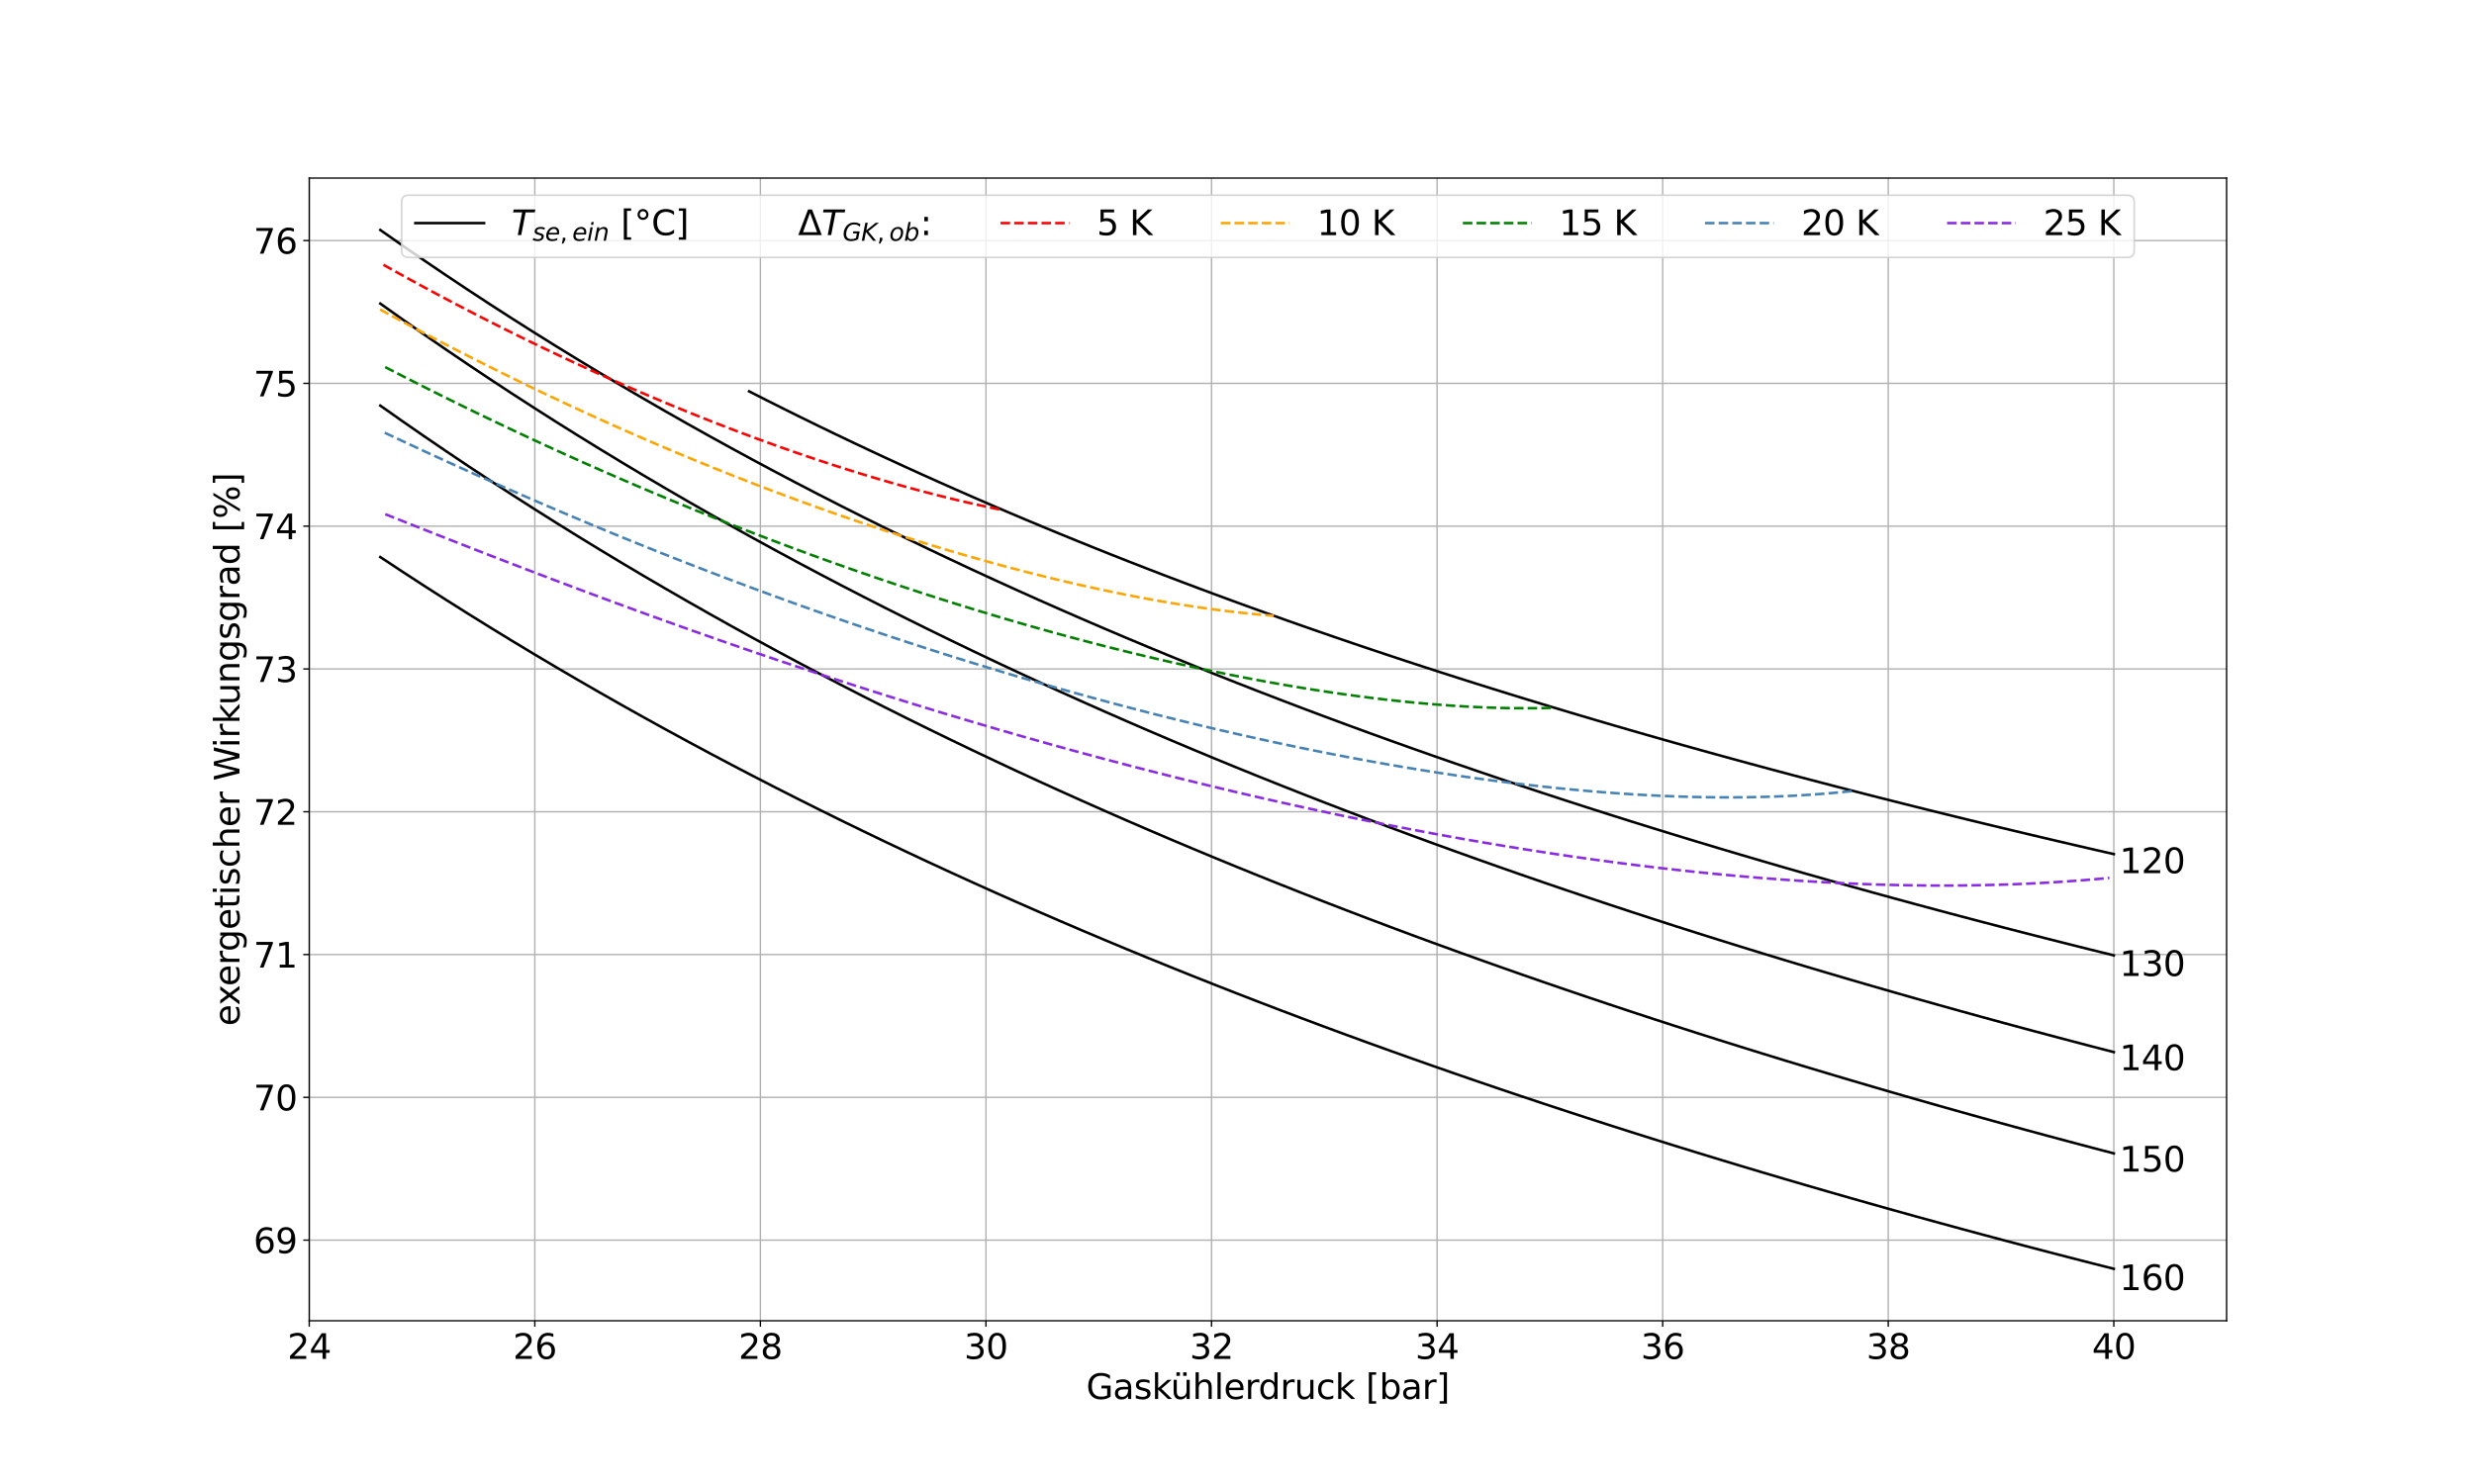 <?xml version="1.0" encoding="utf-8" standalone="no"?>
<!DOCTYPE svg PUBLIC "-//W3C//DTD SVG 1.1//EN"
  "http://www.w3.org/Graphics/SVG/1.1/DTD/svg11.dtd">
<svg xmlns:xlink="http://www.w3.org/1999/xlink" width="1440pt" height="864pt" viewBox="0 0 1440 864" xmlns="http://www.w3.org/2000/svg" version="1.1">
 <defs>
  <style type="text/css">*{stroke-linejoin: round; stroke-linecap: butt}</style>
 </defs>
 <g id="figure_1">
  <g id="patch_1">
   <path d="M 0 864 
L 1440 864 
L 1440 0 
L 0 0 
z
" style="fill: #ffffff"/>
  </g>
  <g id="axes_1">
   <g id="patch_2">
    <path d="M 180 768.96 
L 1296 768.96 
L 1296 103.68 
L 180 103.68 
z
" style="fill: #ffffff"/>
   </g>
   <g id="matplotlib.axis_1">
    <g id="xtick_1">
     <g id="line2d_1">
      <path d="M 180 768.96 
L 180 103.68 
" clip-path="url(#p6464985bed)" style="fill: none; stroke: #b0b0b0; stroke-width: 0.8; stroke-linecap: square"/>
     </g>
     <g id="line2d_2">
      <defs>
       <path id="mb43c69e2ca" d="M 0 0 
L 0 3.5 
" style="stroke: #000000; stroke-width: 0.8"/>
      </defs>
      <g>
       <use xlink:href="#mb43c69e2ca" x="180" y="768.96" style="stroke: #000000; stroke-width: 0.8"/>
      </g>
     </g>
     <g id="text_1">
      <!-- 24 -->
      <g transform="translate(167.275 791.157) scale(0.2 -0.2)">
       <defs>
        <path id="DejaVuSans-32" d="M 1228 531 
L 3431 531 
L 3431 0 
L 469 0 
L 469 531 
Q 828 903 1448 1529 
Q 2069 2156 2228 2338 
Q 2531 2678 2651 2914 
Q 2772 3150 2772 3378 
Q 2772 3750 2511 3984 
Q 2250 4219 1831 4219 
Q 1534 4219 1204 4116 
Q 875 4013 500 3803 
L 500 4441 
Q 881 4594 1212 4672 
Q 1544 4750 1819 4750 
Q 2544 4750 2975 4387 
Q 3406 4025 3406 3419 
Q 3406 3131 3298 2873 
Q 3191 2616 2906 2266 
Q 2828 2175 2409 1742 
Q 1991 1309 1228 531 
z
" transform="scale(0.016)"/>
        <path id="DejaVuSans-34" d="M 2419 4116 
L 825 1625 
L 2419 1625 
L 2419 4116 
z
M 2253 4666 
L 3047 4666 
L 3047 1625 
L 3713 1625 
L 3713 1100 
L 3047 1100 
L 3047 0 
L 2419 0 
L 2419 1100 
L 313 1100 
L 313 1709 
L 2253 4666 
z
" transform="scale(0.016)"/>
       </defs>
       <use xlink:href="#DejaVuSans-32"/>
       <use xlink:href="#DejaVuSans-34" x="63.623"/>
      </g>
     </g>
    </g>
    <g id="xtick_2">
     <g id="line2d_3">
      <path d="M 311.294 768.96 
L 311.294 103.68 
" clip-path="url(#p6464985bed)" style="fill: none; stroke: #b0b0b0; stroke-width: 0.8; stroke-linecap: square"/>
     </g>
     <g id="line2d_4">
      <g>
       <use xlink:href="#mb43c69e2ca" x="311.294" y="768.96" style="stroke: #000000; stroke-width: 0.8"/>
      </g>
     </g>
     <g id="text_2">
      <!-- 26 -->
      <g transform="translate(298.569 791.157) scale(0.2 -0.2)">
       <defs>
        <path id="DejaVuSans-36" d="M 2113 2584 
Q 1688 2584 1439 2293 
Q 1191 2003 1191 1497 
Q 1191 994 1439 701 
Q 1688 409 2113 409 
Q 2538 409 2786 701 
Q 3034 994 3034 1497 
Q 3034 2003 2786 2293 
Q 2538 2584 2113 2584 
z
M 3366 4563 
L 3366 3988 
Q 3128 4100 2886 4159 
Q 2644 4219 2406 4219 
Q 1781 4219 1451 3797 
Q 1122 3375 1075 2522 
Q 1259 2794 1537 2939 
Q 1816 3084 2150 3084 
Q 2853 3084 3261 2657 
Q 3669 2231 3669 1497 
Q 3669 778 3244 343 
Q 2819 -91 2113 -91 
Q 1303 -91 875 529 
Q 447 1150 447 2328 
Q 447 3434 972 4092 
Q 1497 4750 2381 4750 
Q 2619 4750 2861 4703 
Q 3103 4656 3366 4563 
z
" transform="scale(0.016)"/>
       </defs>
       <use xlink:href="#DejaVuSans-32"/>
       <use xlink:href="#DejaVuSans-36" x="63.623"/>
      </g>
     </g>
    </g>
    <g id="xtick_3">
     <g id="line2d_5">
      <path d="M 442.588 768.96 
L 442.588 103.68 
" clip-path="url(#p6464985bed)" style="fill: none; stroke: #b0b0b0; stroke-width: 0.8; stroke-linecap: square"/>
     </g>
     <g id="line2d_6">
      <g>
       <use xlink:href="#mb43c69e2ca" x="442.588" y="768.96" style="stroke: #000000; stroke-width: 0.8"/>
      </g>
     </g>
     <g id="text_3">
      <!-- 28 -->
      <g transform="translate(429.863 791.157) scale(0.2 -0.2)">
       <defs>
        <path id="DejaVuSans-38" d="M 2034 2216 
Q 1584 2216 1326 1975 
Q 1069 1734 1069 1313 
Q 1069 891 1326 650 
Q 1584 409 2034 409 
Q 2484 409 2743 651 
Q 3003 894 3003 1313 
Q 3003 1734 2745 1975 
Q 2488 2216 2034 2216 
z
M 1403 2484 
Q 997 2584 770 2862 
Q 544 3141 544 3541 
Q 544 4100 942 4425 
Q 1341 4750 2034 4750 
Q 2731 4750 3128 4425 
Q 3525 4100 3525 3541 
Q 3525 3141 3298 2862 
Q 3072 2584 2669 2484 
Q 3125 2378 3379 2068 
Q 3634 1759 3634 1313 
Q 3634 634 3220 271 
Q 2806 -91 2034 -91 
Q 1263 -91 848 271 
Q 434 634 434 1313 
Q 434 1759 690 2068 
Q 947 2378 1403 2484 
z
M 1172 3481 
Q 1172 3119 1398 2916 
Q 1625 2713 2034 2713 
Q 2441 2713 2670 2916 
Q 2900 3119 2900 3481 
Q 2900 3844 2670 4047 
Q 2441 4250 2034 4250 
Q 1625 4250 1398 4047 
Q 1172 3844 1172 3481 
z
" transform="scale(0.016)"/>
       </defs>
       <use xlink:href="#DejaVuSans-32"/>
       <use xlink:href="#DejaVuSans-38" x="63.623"/>
      </g>
     </g>
    </g>
    <g id="xtick_4">
     <g id="line2d_7">
      <path d="M 573.882 768.96 
L 573.882 103.68 
" clip-path="url(#p6464985bed)" style="fill: none; stroke: #b0b0b0; stroke-width: 0.8; stroke-linecap: square"/>
     </g>
     <g id="line2d_8">
      <g>
       <use xlink:href="#mb43c69e2ca" x="573.882" y="768.96" style="stroke: #000000; stroke-width: 0.8"/>
      </g>
     </g>
     <g id="text_4">
      <!-- 30 -->
      <g transform="translate(561.157 791.157) scale(0.2 -0.2)">
       <defs>
        <path id="DejaVuSans-33" d="M 2597 2516 
Q 3050 2419 3304 2112 
Q 3559 1806 3559 1356 
Q 3559 666 3084 287 
Q 2609 -91 1734 -91 
Q 1441 -91 1130 -33 
Q 819 25 488 141 
L 488 750 
Q 750 597 1062 519 
Q 1375 441 1716 441 
Q 2309 441 2620 675 
Q 2931 909 2931 1356 
Q 2931 1769 2642 2001 
Q 2353 2234 1838 2234 
L 1294 2234 
L 1294 2753 
L 1863 2753 
Q 2328 2753 2575 2939 
Q 2822 3125 2822 3475 
Q 2822 3834 2567 4026 
Q 2313 4219 1838 4219 
Q 1578 4219 1281 4162 
Q 984 4106 628 3988 
L 628 4550 
Q 988 4650 1302 4700 
Q 1616 4750 1894 4750 
Q 2613 4750 3031 4423 
Q 3450 4097 3450 3541 
Q 3450 3153 3228 2886 
Q 3006 2619 2597 2516 
z
" transform="scale(0.016)"/>
        <path id="DejaVuSans-30" d="M 2034 4250 
Q 1547 4250 1301 3770 
Q 1056 3291 1056 2328 
Q 1056 1369 1301 889 
Q 1547 409 2034 409 
Q 2525 409 2770 889 
Q 3016 1369 3016 2328 
Q 3016 3291 2770 3770 
Q 2525 4250 2034 4250 
z
M 2034 4750 
Q 2819 4750 3233 4129 
Q 3647 3509 3647 2328 
Q 3647 1150 3233 529 
Q 2819 -91 2034 -91 
Q 1250 -91 836 529 
Q 422 1150 422 2328 
Q 422 3509 836 4129 
Q 1250 4750 2034 4750 
z
" transform="scale(0.016)"/>
       </defs>
       <use xlink:href="#DejaVuSans-33"/>
       <use xlink:href="#DejaVuSans-30" x="63.623"/>
      </g>
     </g>
    </g>
    <g id="xtick_5">
     <g id="line2d_9">
      <path d="M 705.176 768.96 
L 705.176 103.68 
" clip-path="url(#p6464985bed)" style="fill: none; stroke: #b0b0b0; stroke-width: 0.8; stroke-linecap: square"/>
     </g>
     <g id="line2d_10">
      <g>
       <use xlink:href="#mb43c69e2ca" x="705.176" y="768.96" style="stroke: #000000; stroke-width: 0.8"/>
      </g>
     </g>
     <g id="text_5">
      <!-- 32 -->
      <g transform="translate(692.451 791.157) scale(0.2 -0.2)">
       <use xlink:href="#DejaVuSans-33"/>
       <use xlink:href="#DejaVuSans-32" x="63.623"/>
      </g>
     </g>
    </g>
    <g id="xtick_6">
     <g id="line2d_11">
      <path d="M 836.471 768.96 
L 836.471 103.68 
" clip-path="url(#p6464985bed)" style="fill: none; stroke: #b0b0b0; stroke-width: 0.8; stroke-linecap: square"/>
     </g>
     <g id="line2d_12">
      <g>
       <use xlink:href="#mb43c69e2ca" x="836.471" y="768.96" style="stroke: #000000; stroke-width: 0.8"/>
      </g>
     </g>
     <g id="text_6">
      <!-- 34 -->
      <g transform="translate(823.746 791.157) scale(0.2 -0.2)">
       <use xlink:href="#DejaVuSans-33"/>
       <use xlink:href="#DejaVuSans-34" x="63.623"/>
      </g>
     </g>
    </g>
    <g id="xtick_7">
     <g id="line2d_13">
      <path d="M 967.765 768.96 
L 967.765 103.68 
" clip-path="url(#p6464985bed)" style="fill: none; stroke: #b0b0b0; stroke-width: 0.8; stroke-linecap: square"/>
     </g>
     <g id="line2d_14">
      <g>
       <use xlink:href="#mb43c69e2ca" x="967.765" y="768.96" style="stroke: #000000; stroke-width: 0.8"/>
      </g>
     </g>
     <g id="text_7">
      <!-- 36 -->
      <g transform="translate(955.04 791.157) scale(0.2 -0.2)">
       <use xlink:href="#DejaVuSans-33"/>
       <use xlink:href="#DejaVuSans-36" x="63.623"/>
      </g>
     </g>
    </g>
    <g id="xtick_8">
     <g id="line2d_15">
      <path d="M 1099.059 768.96 
L 1099.059 103.68 
" clip-path="url(#p6464985bed)" style="fill: none; stroke: #b0b0b0; stroke-width: 0.8; stroke-linecap: square"/>
     </g>
     <g id="line2d_16">
      <g>
       <use xlink:href="#mb43c69e2ca" x="1099.059" y="768.96" style="stroke: #000000; stroke-width: 0.8"/>
      </g>
     </g>
     <g id="text_8">
      <!-- 38 -->
      <g transform="translate(1086.334 791.157) scale(0.2 -0.2)">
       <use xlink:href="#DejaVuSans-33"/>
       <use xlink:href="#DejaVuSans-38" x="63.623"/>
      </g>
     </g>
    </g>
    <g id="xtick_9">
     <g id="line2d_17">
      <path d="M 1230.353 768.96 
L 1230.353 103.68 
" clip-path="url(#p6464985bed)" style="fill: none; stroke: #b0b0b0; stroke-width: 0.8; stroke-linecap: square"/>
     </g>
     <g id="line2d_18">
      <g>
       <use xlink:href="#mb43c69e2ca" x="1230.353" y="768.96" style="stroke: #000000; stroke-width: 0.8"/>
      </g>
     </g>
     <g id="text_9">
      <!-- 40 -->
      <g transform="translate(1217.628 791.157) scale(0.2 -0.2)">
       <use xlink:href="#DejaVuSans-34"/>
       <use xlink:href="#DejaVuSans-30" x="63.623"/>
      </g>
     </g>
    </g>
    <g id="text_10">
     <!-- Gaskühlerdruck [bar] -->
     <g transform="translate(632.239 814.513) scale(0.2 -0.2)">
      <defs>
       <path id="DejaVuSans-47" d="M 3809 666 
L 3809 1919 
L 2778 1919 
L 2778 2438 
L 4434 2438 
L 4434 434 
Q 4069 175 3628 42 
Q 3188 -91 2688 -91 
Q 1594 -91 976 548 
Q 359 1188 359 2328 
Q 359 3472 976 4111 
Q 1594 4750 2688 4750 
Q 3144 4750 3555 4637 
Q 3966 4525 4313 4306 
L 4313 3634 
Q 3963 3931 3569 4081 
Q 3175 4231 2741 4231 
Q 1884 4231 1454 3753 
Q 1025 3275 1025 2328 
Q 1025 1384 1454 906 
Q 1884 428 2741 428 
Q 3075 428 3337 486 
Q 3600 544 3809 666 
z
" transform="scale(0.016)"/>
       <path id="DejaVuSans-61" d="M 2194 1759 
Q 1497 1759 1228 1600 
Q 959 1441 959 1056 
Q 959 750 1161 570 
Q 1363 391 1709 391 
Q 2188 391 2477 730 
Q 2766 1069 2766 1631 
L 2766 1759 
L 2194 1759 
z
M 3341 1997 
L 3341 0 
L 2766 0 
L 2766 531 
Q 2569 213 2275 61 
Q 1981 -91 1556 -91 
Q 1019 -91 701 211 
Q 384 513 384 1019 
Q 384 1609 779 1909 
Q 1175 2209 1959 2209 
L 2766 2209 
L 2766 2266 
Q 2766 2663 2505 2880 
Q 2244 3097 1772 3097 
Q 1472 3097 1187 3025 
Q 903 2953 641 2809 
L 641 3341 
Q 956 3463 1253 3523 
Q 1550 3584 1831 3584 
Q 2591 3584 2966 3190 
Q 3341 2797 3341 1997 
z
" transform="scale(0.016)"/>
       <path id="DejaVuSans-73" d="M 2834 3397 
L 2834 2853 
Q 2591 2978 2328 3040 
Q 2066 3103 1784 3103 
Q 1356 3103 1142 2972 
Q 928 2841 928 2578 
Q 928 2378 1081 2264 
Q 1234 2150 1697 2047 
L 1894 2003 
Q 2506 1872 2764 1633 
Q 3022 1394 3022 966 
Q 3022 478 2636 193 
Q 2250 -91 1575 -91 
Q 1294 -91 989 -36 
Q 684 19 347 128 
L 347 722 
Q 666 556 975 473 
Q 1284 391 1588 391 
Q 1994 391 2212 530 
Q 2431 669 2431 922 
Q 2431 1156 2273 1281 
Q 2116 1406 1581 1522 
L 1381 1569 
Q 847 1681 609 1914 
Q 372 2147 372 2553 
Q 372 3047 722 3315 
Q 1072 3584 1716 3584 
Q 2034 3584 2315 3537 
Q 2597 3491 2834 3397 
z
" transform="scale(0.016)"/>
       <path id="DejaVuSans-6b" d="M 581 4863 
L 1159 4863 
L 1159 1991 
L 2875 3500 
L 3609 3500 
L 1753 1863 
L 3688 0 
L 2938 0 
L 1159 1709 
L 1159 0 
L 581 0 
L 581 4863 
z
" transform="scale(0.016)"/>
       <path id="DejaVuSans-fc" d="M 544 1381 
L 544 3500 
L 1119 3500 
L 1119 1403 
Q 1119 906 1312 657 
Q 1506 409 1894 409 
Q 2359 409 2629 706 
Q 2900 1003 2900 1516 
L 2900 3500 
L 3475 3500 
L 3475 0 
L 2900 0 
L 2900 538 
Q 2691 219 2414 64 
Q 2138 -91 1772 -91 
Q 1169 -91 856 284 
Q 544 659 544 1381 
z
M 1991 3584 
L 1991 3584 
z
M 2278 4850 
L 2912 4850 
L 2912 4219 
L 2278 4219 
L 2278 4850 
z
M 1056 4850 
L 1690 4850 
L 1690 4219 
L 1056 4219 
L 1056 4850 
z
" transform="scale(0.016)"/>
       <path id="DejaVuSans-68" d="M 3513 2113 
L 3513 0 
L 2938 0 
L 2938 2094 
Q 2938 2591 2744 2837 
Q 2550 3084 2163 3084 
Q 1697 3084 1428 2787 
Q 1159 2491 1159 1978 
L 1159 0 
L 581 0 
L 581 4863 
L 1159 4863 
L 1159 2956 
Q 1366 3272 1645 3428 
Q 1925 3584 2291 3584 
Q 2894 3584 3203 3211 
Q 3513 2838 3513 2113 
z
" transform="scale(0.016)"/>
       <path id="DejaVuSans-6c" d="M 603 4863 
L 1178 4863 
L 1178 0 
L 603 0 
L 603 4863 
z
" transform="scale(0.016)"/>
       <path id="DejaVuSans-65" d="M 3597 1894 
L 3597 1613 
L 953 1613 
Q 991 1019 1311 708 
Q 1631 397 2203 397 
Q 2534 397 2845 478 
Q 3156 559 3463 722 
L 3463 178 
Q 3153 47 2828 -22 
Q 2503 -91 2169 -91 
Q 1331 -91 842 396 
Q 353 884 353 1716 
Q 353 2575 817 3079 
Q 1281 3584 2069 3584 
Q 2775 3584 3186 3129 
Q 3597 2675 3597 1894 
z
M 3022 2063 
Q 3016 2534 2758 2815 
Q 2500 3097 2075 3097 
Q 1594 3097 1305 2825 
Q 1016 2553 972 2059 
L 3022 2063 
z
" transform="scale(0.016)"/>
       <path id="DejaVuSans-72" d="M 2631 2963 
Q 2534 3019 2420 3045 
Q 2306 3072 2169 3072 
Q 1681 3072 1420 2755 
Q 1159 2438 1159 1844 
L 1159 0 
L 581 0 
L 581 3500 
L 1159 3500 
L 1159 2956 
Q 1341 3275 1631 3429 
Q 1922 3584 2338 3584 
Q 2397 3584 2469 3576 
Q 2541 3569 2628 3553 
L 2631 2963 
z
" transform="scale(0.016)"/>
       <path id="DejaVuSans-64" d="M 2906 2969 
L 2906 4863 
L 3481 4863 
L 3481 0 
L 2906 0 
L 2906 525 
Q 2725 213 2448 61 
Q 2172 -91 1784 -91 
Q 1150 -91 751 415 
Q 353 922 353 1747 
Q 353 2572 751 3078 
Q 1150 3584 1784 3584 
Q 2172 3584 2448 3432 
Q 2725 3281 2906 2969 
z
M 947 1747 
Q 947 1113 1208 752 
Q 1469 391 1925 391 
Q 2381 391 2643 752 
Q 2906 1113 2906 1747 
Q 2906 2381 2643 2742 
Q 2381 3103 1925 3103 
Q 1469 3103 1208 2742 
Q 947 2381 947 1747 
z
" transform="scale(0.016)"/>
       <path id="DejaVuSans-75" d="M 544 1381 
L 544 3500 
L 1119 3500 
L 1119 1403 
Q 1119 906 1312 657 
Q 1506 409 1894 409 
Q 2359 409 2629 706 
Q 2900 1003 2900 1516 
L 2900 3500 
L 3475 3500 
L 3475 0 
L 2900 0 
L 2900 538 
Q 2691 219 2414 64 
Q 2138 -91 1772 -91 
Q 1169 -91 856 284 
Q 544 659 544 1381 
z
M 1991 3584 
L 1991 3584 
z
" transform="scale(0.016)"/>
       <path id="DejaVuSans-63" d="M 3122 3366 
L 3122 2828 
Q 2878 2963 2633 3030 
Q 2388 3097 2138 3097 
Q 1578 3097 1268 2742 
Q 959 2388 959 1747 
Q 959 1106 1268 751 
Q 1578 397 2138 397 
Q 2388 397 2633 464 
Q 2878 531 3122 666 
L 3122 134 
Q 2881 22 2623 -34 
Q 2366 -91 2075 -91 
Q 1284 -91 818 406 
Q 353 903 353 1747 
Q 353 2603 823 3093 
Q 1294 3584 2113 3584 
Q 2378 3584 2631 3529 
Q 2884 3475 3122 3366 
z
" transform="scale(0.016)"/>
       <path id="DejaVuSans-20" transform="scale(0.016)"/>
       <path id="DejaVuSans-5b" d="M 550 4863 
L 1875 4863 
L 1875 4416 
L 1125 4416 
L 1125 -397 
L 1875 -397 
L 1875 -844 
L 550 -844 
L 550 4863 
z
" transform="scale(0.016)"/>
       <path id="DejaVuSans-62" d="M 3116 1747 
Q 3116 2381 2855 2742 
Q 2594 3103 2138 3103 
Q 1681 3103 1420 2742 
Q 1159 2381 1159 1747 
Q 1159 1113 1420 752 
Q 1681 391 2138 391 
Q 2594 391 2855 752 
Q 3116 1113 3116 1747 
z
M 1159 2969 
Q 1341 3281 1617 3432 
Q 1894 3584 2278 3584 
Q 2916 3584 3314 3078 
Q 3713 2572 3713 1747 
Q 3713 922 3314 415 
Q 2916 -91 2278 -91 
Q 1894 -91 1617 61 
Q 1341 213 1159 525 
L 1159 0 
L 581 0 
L 581 4863 
L 1159 4863 
L 1159 2969 
z
" transform="scale(0.016)"/>
       <path id="DejaVuSans-5d" d="M 1947 4863 
L 1947 -844 
L 622 -844 
L 622 -397 
L 1369 -397 
L 1369 4416 
L 622 4416 
L 622 4863 
L 1947 4863 
z
" transform="scale(0.016)"/>
      </defs>
      <use xlink:href="#DejaVuSans-47"/>
      <use xlink:href="#DejaVuSans-61" x="77.49"/>
      <use xlink:href="#DejaVuSans-73" x="138.77"/>
      <use xlink:href="#DejaVuSans-6b" x="190.869"/>
      <use xlink:href="#DejaVuSans-fc" x="245.654"/>
      <use xlink:href="#DejaVuSans-68" x="309.033"/>
      <use xlink:href="#DejaVuSans-6c" x="372.412"/>
      <use xlink:href="#DejaVuSans-65" x="400.195"/>
      <use xlink:href="#DejaVuSans-72" x="461.719"/>
      <use xlink:href="#DejaVuSans-64" x="501.082"/>
      <use xlink:href="#DejaVuSans-72" x="564.559"/>
      <use xlink:href="#DejaVuSans-75" x="605.672"/>
      <use xlink:href="#DejaVuSans-63" x="669.051"/>
      <use xlink:href="#DejaVuSans-6b" x="724.031"/>
      <use xlink:href="#DejaVuSans-20" x="781.941"/>
      <use xlink:href="#DejaVuSans-5b" x="813.729"/>
      <use xlink:href="#DejaVuSans-62" x="852.742"/>
      <use xlink:href="#DejaVuSans-61" x="916.219"/>
      <use xlink:href="#DejaVuSans-72" x="977.498"/>
      <use xlink:href="#DejaVuSans-5d" x="1018.611"/>
     </g>
    </g>
   </g>
   <g id="matplotlib.axis_2">
    <g id="ytick_1">
     <g id="line2d_19">
      <path d="M 180 722.009 
L 1296 722.009 
" clip-path="url(#p6464985bed)" style="fill: none; stroke: #b0b0b0; stroke-width: 0.8; stroke-linecap: square"/>
     </g>
     <g id="line2d_20">
      <defs>
       <path id="me3c1169e49" d="M 0 0 
L -3.5 0 
" style="stroke: #000000; stroke-width: 0.8"/>
      </defs>
      <g>
       <use xlink:href="#me3c1169e49" x="180" y="722.009" style="stroke: #000000; stroke-width: 0.8"/>
      </g>
     </g>
     <g id="text_11">
      <!-- 69 -->
      <g transform="translate(147.55 729.607) scale(0.2 -0.2)">
       <defs>
        <path id="DejaVuSans-39" d="M 703 97 
L 703 672 
Q 941 559 1184 500 
Q 1428 441 1663 441 
Q 2288 441 2617 861 
Q 2947 1281 2994 2138 
Q 2813 1869 2534 1725 
Q 2256 1581 1919 1581 
Q 1219 1581 811 2004 
Q 403 2428 403 3163 
Q 403 3881 828 4315 
Q 1253 4750 1959 4750 
Q 2769 4750 3195 4129 
Q 3622 3509 3622 2328 
Q 3622 1225 3098 567 
Q 2575 -91 1691 -91 
Q 1453 -91 1209 -44 
Q 966 3 703 97 
z
M 1959 2075 
Q 2384 2075 2632 2365 
Q 2881 2656 2881 3163 
Q 2881 3666 2632 3958 
Q 2384 4250 1959 4250 
Q 1534 4250 1286 3958 
Q 1038 3666 1038 3163 
Q 1038 2656 1286 2365 
Q 1534 2075 1959 2075 
z
" transform="scale(0.016)"/>
       </defs>
       <use xlink:href="#DejaVuSans-36"/>
       <use xlink:href="#DejaVuSans-39" x="63.623"/>
      </g>
     </g>
    </g>
    <g id="ytick_2">
     <g id="line2d_21">
      <path d="M 180 638.875 
L 1296 638.875 
" clip-path="url(#p6464985bed)" style="fill: none; stroke: #b0b0b0; stroke-width: 0.8; stroke-linecap: square"/>
     </g>
     <g id="line2d_22">
      <g>
       <use xlink:href="#me3c1169e49" x="180" y="638.875" style="stroke: #000000; stroke-width: 0.8"/>
      </g>
     </g>
     <g id="text_12">
      <!-- 70 -->
      <g transform="translate(147.55 646.473) scale(0.2 -0.2)">
       <defs>
        <path id="DejaVuSans-37" d="M 525 4666 
L 3525 4666 
L 3525 4397 
L 1831 0 
L 1172 0 
L 2766 4134 
L 525 4134 
L 525 4666 
z
" transform="scale(0.016)"/>
       </defs>
       <use xlink:href="#DejaVuSans-37"/>
       <use xlink:href="#DejaVuSans-30" x="63.623"/>
      </g>
     </g>
    </g>
    <g id="ytick_3">
     <g id="line2d_23">
      <path d="M 180 555.741 
L 1296 555.741 
" clip-path="url(#p6464985bed)" style="fill: none; stroke: #b0b0b0; stroke-width: 0.8; stroke-linecap: square"/>
     </g>
     <g id="line2d_24">
      <g>
       <use xlink:href="#me3c1169e49" x="180" y="555.741" style="stroke: #000000; stroke-width: 0.8"/>
      </g>
     </g>
     <g id="text_13">
      <!-- 71 -->
      <g transform="translate(147.55 563.339) scale(0.2 -0.2)">
       <defs>
        <path id="DejaVuSans-31" d="M 794 531 
L 1825 531 
L 1825 4091 
L 703 3866 
L 703 4441 
L 1819 4666 
L 2450 4666 
L 2450 531 
L 3481 531 
L 3481 0 
L 794 0 
L 794 531 
z
" transform="scale(0.016)"/>
       </defs>
       <use xlink:href="#DejaVuSans-37"/>
       <use xlink:href="#DejaVuSans-31" x="63.623"/>
      </g>
     </g>
    </g>
    <g id="ytick_4">
     <g id="line2d_25">
      <path d="M 180 472.607 
L 1296 472.607 
" clip-path="url(#p6464985bed)" style="fill: none; stroke: #b0b0b0; stroke-width: 0.8; stroke-linecap: square"/>
     </g>
     <g id="line2d_26">
      <g>
       <use xlink:href="#me3c1169e49" x="180" y="472.607" style="stroke: #000000; stroke-width: 0.8"/>
      </g>
     </g>
     <g id="text_14">
      <!-- 72 -->
      <g transform="translate(147.55 480.205) scale(0.2 -0.2)">
       <use xlink:href="#DejaVuSans-37"/>
       <use xlink:href="#DejaVuSans-32" x="63.623"/>
      </g>
     </g>
    </g>
    <g id="ytick_5">
     <g id="line2d_27">
      <path d="M 180 389.472 
L 1296 389.472 
" clip-path="url(#p6464985bed)" style="fill: none; stroke: #b0b0b0; stroke-width: 0.8; stroke-linecap: square"/>
     </g>
     <g id="line2d_28">
      <g>
       <use xlink:href="#me3c1169e49" x="180" y="389.472" style="stroke: #000000; stroke-width: 0.8"/>
      </g>
     </g>
     <g id="text_15">
      <!-- 73 -->
      <g transform="translate(147.55 397.071) scale(0.2 -0.2)">
       <use xlink:href="#DejaVuSans-37"/>
       <use xlink:href="#DejaVuSans-33" x="63.623"/>
      </g>
     </g>
    </g>
    <g id="ytick_6">
     <g id="line2d_29">
      <path d="M 180 306.338 
L 1296 306.338 
" clip-path="url(#p6464985bed)" style="fill: none; stroke: #b0b0b0; stroke-width: 0.8; stroke-linecap: square"/>
     </g>
     <g id="line2d_30">
      <g>
       <use xlink:href="#me3c1169e49" x="180" y="306.338" style="stroke: #000000; stroke-width: 0.8"/>
      </g>
     </g>
     <g id="text_16">
      <!-- 74 -->
      <g transform="translate(147.55 313.937) scale(0.2 -0.2)">
       <use xlink:href="#DejaVuSans-37"/>
       <use xlink:href="#DejaVuSans-34" x="63.623"/>
      </g>
     </g>
    </g>
    <g id="ytick_7">
     <g id="line2d_31">
      <path d="M 180 223.204 
L 1296 223.204 
" clip-path="url(#p6464985bed)" style="fill: none; stroke: #b0b0b0; stroke-width: 0.8; stroke-linecap: square"/>
     </g>
     <g id="line2d_32">
      <g>
       <use xlink:href="#me3c1169e49" x="180" y="223.204" style="stroke: #000000; stroke-width: 0.8"/>
      </g>
     </g>
     <g id="text_17">
      <!-- 75 -->
      <g transform="translate(147.55 230.803) scale(0.2 -0.2)">
       <defs>
        <path id="DejaVuSans-35" d="M 691 4666 
L 3169 4666 
L 3169 4134 
L 1269 4134 
L 1269 2991 
Q 1406 3038 1543 3061 
Q 1681 3084 1819 3084 
Q 2600 3084 3056 2656 
Q 3513 2228 3513 1497 
Q 3513 744 3044 326 
Q 2575 -91 1722 -91 
Q 1428 -91 1123 -41 
Q 819 9 494 109 
L 494 744 
Q 775 591 1075 516 
Q 1375 441 1709 441 
Q 2250 441 2565 725 
Q 2881 1009 2881 1497 
Q 2881 1984 2565 2268 
Q 2250 2553 1709 2553 
Q 1456 2553 1204 2497 
Q 953 2441 691 2322 
L 691 4666 
z
" transform="scale(0.016)"/>
       </defs>
       <use xlink:href="#DejaVuSans-37"/>
       <use xlink:href="#DejaVuSans-35" x="63.623"/>
      </g>
     </g>
    </g>
    <g id="ytick_8">
     <g id="line2d_33">
      <path d="M 180 140.07 
L 1296 140.07 
" clip-path="url(#p6464985bed)" style="fill: none; stroke: #b0b0b0; stroke-width: 0.8; stroke-linecap: square"/>
     </g>
     <g id="line2d_34">
      <g>
       <use xlink:href="#me3c1169e49" x="180" y="140.07" style="stroke: #000000; stroke-width: 0.8"/>
      </g>
     </g>
     <g id="text_18">
      <!-- 76 -->
      <g transform="translate(147.55 147.669) scale(0.2 -0.2)">
       <use xlink:href="#DejaVuSans-37"/>
       <use xlink:href="#DejaVuSans-36" x="63.623"/>
      </g>
     </g>
    </g>
    <g id="text_19">
     <!-- exergetischer Wirkungsgrad [%] -->
     <g transform="translate(139.391 597.362) rotate(-90) scale(0.2 -0.2)">
      <defs>
       <path id="DejaVuSans-78" d="M 3513 3500 
L 2247 1797 
L 3578 0 
L 2900 0 
L 1881 1375 
L 863 0 
L 184 0 
L 1544 1831 
L 300 3500 
L 978 3500 
L 1906 2253 
L 2834 3500 
L 3513 3500 
z
" transform="scale(0.016)"/>
       <path id="DejaVuSans-67" d="M 2906 1791 
Q 2906 2416 2648 2759 
Q 2391 3103 1925 3103 
Q 1463 3103 1205 2759 
Q 947 2416 947 1791 
Q 947 1169 1205 825 
Q 1463 481 1925 481 
Q 2391 481 2648 825 
Q 2906 1169 2906 1791 
z
M 3481 434 
Q 3481 -459 3084 -895 
Q 2688 -1331 1869 -1331 
Q 1566 -1331 1297 -1286 
Q 1028 -1241 775 -1147 
L 775 -588 
Q 1028 -725 1275 -790 
Q 1522 -856 1778 -856 
Q 2344 -856 2625 -561 
Q 2906 -266 2906 331 
L 2906 616 
Q 2728 306 2450 153 
Q 2172 0 1784 0 
Q 1141 0 747 490 
Q 353 981 353 1791 
Q 353 2603 747 3093 
Q 1141 3584 1784 3584 
Q 2172 3584 2450 3431 
Q 2728 3278 2906 2969 
L 2906 3500 
L 3481 3500 
L 3481 434 
z
" transform="scale(0.016)"/>
       <path id="DejaVuSans-74" d="M 1172 4494 
L 1172 3500 
L 2356 3500 
L 2356 3053 
L 1172 3053 
L 1172 1153 
Q 1172 725 1289 603 
Q 1406 481 1766 481 
L 2356 481 
L 2356 0 
L 1766 0 
Q 1100 0 847 248 
Q 594 497 594 1153 
L 594 3053 
L 172 3053 
L 172 3500 
L 594 3500 
L 594 4494 
L 1172 4494 
z
" transform="scale(0.016)"/>
       <path id="DejaVuSans-69" d="M 603 3500 
L 1178 3500 
L 1178 0 
L 603 0 
L 603 3500 
z
M 603 4863 
L 1178 4863 
L 1178 4134 
L 603 4134 
L 603 4863 
z
" transform="scale(0.016)"/>
       <path id="DejaVuSans-57" d="M 213 4666 
L 850 4666 
L 1831 722 
L 2809 4666 
L 3519 4666 
L 4500 722 
L 5478 4666 
L 6119 4666 
L 4947 0 
L 4153 0 
L 3169 4050 
L 2175 0 
L 1381 0 
L 213 4666 
z
" transform="scale(0.016)"/>
       <path id="DejaVuSans-6e" d="M 3513 2113 
L 3513 0 
L 2938 0 
L 2938 2094 
Q 2938 2591 2744 2837 
Q 2550 3084 2163 3084 
Q 1697 3084 1428 2787 
Q 1159 2491 1159 1978 
L 1159 0 
L 581 0 
L 581 3500 
L 1159 3500 
L 1159 2956 
Q 1366 3272 1645 3428 
Q 1925 3584 2291 3584 
Q 2894 3584 3203 3211 
Q 3513 2838 3513 2113 
z
" transform="scale(0.016)"/>
       <path id="DejaVuSans-25" d="M 4653 2053 
Q 4381 2053 4226 1822 
Q 4072 1591 4072 1178 
Q 4072 772 4226 539 
Q 4381 306 4653 306 
Q 4919 306 5073 539 
Q 5228 772 5228 1178 
Q 5228 1588 5073 1820 
Q 4919 2053 4653 2053 
z
M 4653 2450 
Q 5147 2450 5437 2106 
Q 5728 1763 5728 1178 
Q 5728 594 5436 251 
Q 5144 -91 4653 -91 
Q 4153 -91 3862 251 
Q 3572 594 3572 1178 
Q 3572 1766 3864 2108 
Q 4156 2450 4653 2450 
z
M 1428 4353 
Q 1159 4353 1004 4120 
Q 850 3888 850 3481 
Q 850 3069 1003 2837 
Q 1156 2606 1428 2606 
Q 1700 2606 1854 2837 
Q 2009 3069 2009 3481 
Q 2009 3884 1853 4118 
Q 1697 4353 1428 4353 
z
M 4250 4750 
L 4750 4750 
L 1831 -91 
L 1331 -91 
L 4250 4750 
z
M 1428 4750 
Q 1922 4750 2215 4408 
Q 2509 4066 2509 3481 
Q 2509 2891 2217 2550 
Q 1925 2209 1428 2209 
Q 931 2209 642 2551 
Q 353 2894 353 3481 
Q 353 4063 643 4406 
Q 934 4750 1428 4750 
z
" transform="scale(0.016)"/>
      </defs>
      <use xlink:href="#DejaVuSans-65"/>
      <use xlink:href="#DejaVuSans-78" x="59.773"/>
      <use xlink:href="#DejaVuSans-65" x="115.828"/>
      <use xlink:href="#DejaVuSans-72" x="177.352"/>
      <use xlink:href="#DejaVuSans-67" x="216.715"/>
      <use xlink:href="#DejaVuSans-65" x="280.191"/>
      <use xlink:href="#DejaVuSans-74" x="341.715"/>
      <use xlink:href="#DejaVuSans-69" x="380.924"/>
      <use xlink:href="#DejaVuSans-73" x="408.707"/>
      <use xlink:href="#DejaVuSans-63" x="460.807"/>
      <use xlink:href="#DejaVuSans-68" x="515.787"/>
      <use xlink:href="#DejaVuSans-65" x="579.166"/>
      <use xlink:href="#DejaVuSans-72" x="640.689"/>
      <use xlink:href="#DejaVuSans-20" x="681.803"/>
      <use xlink:href="#DejaVuSans-57" x="713.59"/>
      <use xlink:href="#DejaVuSans-69" x="810.217"/>
      <use xlink:href="#DejaVuSans-72" x="838"/>
      <use xlink:href="#DejaVuSans-6b" x="879.113"/>
      <use xlink:href="#DejaVuSans-75" x="933.898"/>
      <use xlink:href="#DejaVuSans-6e" x="997.277"/>
      <use xlink:href="#DejaVuSans-67" x="1060.656"/>
      <use xlink:href="#DejaVuSans-73" x="1124.133"/>
      <use xlink:href="#DejaVuSans-67" x="1176.232"/>
      <use xlink:href="#DejaVuSans-72" x="1239.709"/>
      <use xlink:href="#DejaVuSans-61" x="1280.822"/>
      <use xlink:href="#DejaVuSans-64" x="1342.102"/>
      <use xlink:href="#DejaVuSans-20" x="1405.578"/>
      <use xlink:href="#DejaVuSans-5b" x="1437.365"/>
      <use xlink:href="#DejaVuSans-25" x="1476.379"/>
      <use xlink:href="#DejaVuSans-5d" x="1571.398"/>
     </g>
    </g>
   </g>
   <g id="line2d_35">
    <path d="M 221.358 324.327 
L 234.13 332.768 
L 246.902 341.077 
L 259.674 349.259 
L 272.446 357.316 
L 285.218 365.251 
L 297.99 373.067 
L 310.762 380.766 
L 323.534 388.352 
L 336.306 395.826 
L 349.079 403.192 
L 361.851 410.45 
L 374.623 417.605 
L 387.395 424.657 
L 400.167 431.609 
L 412.939 438.464 
L 425.711 445.223 
L 438.483 451.888 
L 451.255 458.461 
L 464.027 464.944 
L 476.799 471.339 
L 489.572 477.648 
L 502.344 483.872 
L 515.116 490.014 
L 527.888 496.073 
L 540.66 502.054 
L 553.432 507.956 
L 566.204 513.781 
L 578.976 519.531 
L 591.748 525.208 
L 604.52 530.812 
L 617.293 536.345 
L 630.065 541.809 
L 642.837 547.204 
L 655.609 552.532 
L 668.381 557.794 
L 681.153 562.992 
L 693.925 568.126 
L 706.697 573.198 
L 719.469 578.209 
L 732.241 583.16 
L 745.013 588.052 
L 757.786 592.885 
L 770.558 597.662 
L 783.33 602.383 
L 796.102 607.049 
L 808.874 611.661 
L 821.646 616.219 
L 834.418 620.726 
L 847.19 625.181 
L 859.962 629.586 
L 872.734 633.941 
L 885.506 638.248 
L 898.279 642.506 
L 911.051 646.718 
L 923.823 650.883 
L 936.595 655.003 
L 949.367 659.078 
L 962.139 663.108 
L 974.911 667.095 
L 987.683 671.04 
L 1000.455 674.943 
L 1013.227 678.804 
L 1025.999 682.625 
L 1038.772 686.405 
L 1051.544 690.147 
L 1064.316 693.849 
L 1077.088 697.514 
L 1089.86 701.141 
L 1102.632 704.731 
L 1115.404 708.284 
L 1128.176 711.802 
L 1140.948 715.285 
L 1153.72 718.732 
L 1166.492 722.146 
L 1179.265 725.526 
L 1192.037 728.873 
L 1204.809 732.187 
L 1217.581 735.469 
L 1230.353 738.72 
" clip-path="url(#p6464985bed)" style="fill: none; stroke: #000000; stroke-width: 1.5; stroke-linecap: square"/>
   </g>
   <g id="line2d_36">
    <path d="M 221.358 236.162 
L 234.13 245.151 
L 246.902 253.997 
L 259.674 262.703 
L 272.446 271.273 
L 285.218 279.709 
L 297.99 288.015 
L 310.762 296.193 
L 323.534 304.247 
L 336.306 312.18 
L 349.079 319.993 
L 361.851 327.69 
L 374.623 335.273 
L 387.395 342.744 
L 400.167 350.107 
L 412.939 357.363 
L 425.711 364.514 
L 438.483 371.564 
L 451.255 378.513 
L 464.027 385.364 
L 476.799 392.119 
L 489.572 398.78 
L 502.344 405.349 
L 515.116 411.828 
L 527.888 418.218 
L 540.66 424.521 
L 553.432 430.74 
L 566.204 436.875 
L 578.976 442.929 
L 591.748 448.902 
L 604.52 454.797 
L 617.293 460.614 
L 630.065 466.356 
L 642.837 472.024 
L 655.609 477.619 
L 668.381 483.143 
L 681.153 488.597 
L 693.925 493.982 
L 706.697 499.299 
L 719.469 504.55 
L 732.241 509.736 
L 745.013 514.858 
L 757.786 519.917 
L 770.558 524.914 
L 783.33 529.851 
L 796.102 534.729 
L 808.874 539.548 
L 821.646 544.31 
L 834.418 549.015 
L 847.19 553.665 
L 859.962 558.261 
L 872.734 562.803 
L 885.506 567.292 
L 898.279 571.73 
L 911.051 576.117 
L 923.823 580.454 
L 936.595 584.741 
L 949.367 588.981 
L 962.139 593.173 
L 974.911 597.319 
L 987.683 601.418 
L 1000.455 605.473 
L 1013.227 609.483 
L 1025.999 613.449 
L 1038.772 617.372 
L 1051.544 621.254 
L 1064.316 625.093 
L 1077.088 628.892 
L 1089.86 632.651 
L 1102.632 636.37 
L 1115.404 640.05 
L 1128.176 643.692 
L 1140.948 647.296 
L 1153.72 650.863 
L 1166.492 654.394 
L 1179.265 657.889 
L 1192.037 661.349 
L 1204.809 664.773 
L 1217.581 668.164 
L 1230.353 671.521 
" clip-path="url(#p6464985bed)" style="fill: none; stroke: #000000; stroke-width: 1.5; stroke-linecap: square"/>
   </g>
   <g id="line2d_37">
    <path d="M 221.358 176.753 
L 234.13 185.839 
L 246.902 194.777 
L 259.674 203.573 
L 272.446 212.229 
L 285.218 220.748 
L 297.99 229.133 
L 310.762 237.388 
L 323.534 245.516 
L 336.306 253.518 
L 349.079 261.399 
L 361.851 269.16 
L 374.623 276.804 
L 387.395 284.333 
L 400.167 291.751 
L 412.939 299.059 
L 425.711 306.26 
L 438.483 313.356 
L 451.255 320.35 
L 464.027 327.242 
L 476.799 334.036 
L 489.572 340.733 
L 502.344 347.335 
L 515.116 353.845 
L 527.888 360.263 
L 540.66 366.593 
L 553.432 372.835 
L 566.204 378.991 
L 578.976 385.063 
L 591.748 391.053 
L 604.52 396.962 
L 617.293 402.792 
L 630.065 408.544 
L 642.837 414.22 
L 655.609 419.82 
L 668.381 425.348 
L 681.153 430.803 
L 693.925 436.188 
L 706.697 441.503 
L 719.469 446.749 
L 732.241 451.929 
L 745.013 457.044 
L 757.786 462.094 
L 770.558 467.08 
L 783.33 472.004 
L 796.102 476.868 
L 808.874 481.671 
L 821.646 486.415 
L 834.418 491.102 
L 847.19 495.731 
L 859.962 500.305 
L 872.734 504.824 
L 885.506 509.29 
L 898.279 513.702 
L 911.051 518.062 
L 923.823 522.371 
L 936.595 526.63 
L 949.367 530.84 
L 962.139 535.001 
L 974.911 539.115 
L 987.683 543.181 
L 1000.455 547.202 
L 1013.227 551.178 
L 1025.999 555.109 
L 1038.772 558.996 
L 1051.544 562.841 
L 1064.316 566.643 
L 1077.088 570.404 
L 1089.86 574.125 
L 1102.632 577.805 
L 1115.404 581.446 
L 1128.176 585.048 
L 1140.948 588.612 
L 1153.72 592.138 
L 1166.492 595.628 
L 1179.265 599.082 
L 1192.037 602.501 
L 1204.809 605.884 
L 1217.581 609.233 
L 1230.353 612.548 
" clip-path="url(#p6464985bed)" style="fill: none; stroke: #000000; stroke-width: 1.5; stroke-linecap: square"/>
   </g>
   <g id="line2d_38">
    <path d="M 221.358 133.92 
L 234.13 142.858 
L 246.902 151.649 
L 259.674 160.295 
L 272.446 168.801 
L 285.218 177.168 
L 297.99 185.402 
L 310.762 193.503 
L 323.534 201.476 
L 336.306 209.323 
L 349.079 217.046 
L 361.851 224.649 
L 374.623 232.134 
L 387.395 239.504 
L 400.167 246.76 
L 412.939 253.906 
L 425.711 260.944 
L 438.483 267.875 
L 451.255 274.702 
L 464.027 281.428 
L 476.799 288.054 
L 489.572 294.582 
L 502.344 301.014 
L 515.116 307.353 
L 527.888 313.6 
L 540.66 319.756 
L 553.432 325.825 
L 566.204 331.806 
L 578.976 337.703 
L 591.748 343.516 
L 604.52 349.248 
L 617.293 354.9 
L 630.065 360.473 
L 642.837 365.97 
L 655.609 371.391 
L 668.381 376.737 
L 681.153 382.011 
L 693.925 387.214 
L 706.697 392.347 
L 719.469 397.412 
L 732.241 402.409 
L 745.013 407.34 
L 757.786 412.206 
L 770.558 417.009 
L 783.33 421.75 
L 796.102 426.429 
L 808.874 431.048 
L 821.646 435.609 
L 834.418 440.111 
L 847.19 444.557 
L 859.962 448.948 
L 872.734 453.283 
L 885.506 457.566 
L 898.279 461.796 
L 911.051 465.974 
L 923.823 470.101 
L 936.595 474.179 
L 949.367 478.209 
L 962.139 482.19 
L 974.911 486.125 
L 987.683 490.013 
L 1000.455 493.857 
L 1013.227 497.656 
L 1025.999 501.412 
L 1038.772 505.125 
L 1051.544 508.797 
L 1064.316 512.427 
L 1077.088 516.017 
L 1089.86 519.568 
L 1102.632 523.08 
L 1115.404 526.554 
L 1128.176 529.991 
L 1140.948 533.391 
L 1153.72 536.756 
L 1166.492 540.085 
L 1179.265 543.38 
L 1192.037 546.641 
L 1204.809 549.868 
L 1217.581 553.063 
L 1230.353 556.226 
" clip-path="url(#p6464985bed)" style="fill: none; stroke: #000000; stroke-width: 1.5; stroke-linecap: square"/>
   </g>
   <g id="line2d_39">
    <path d="M 436.024 227.845 
L 446.078 232.956 
L 456.133 238.003 
L 466.188 242.987 
L 476.243 247.909 
L 486.298 252.771 
L 496.352 257.572 
L 506.407 262.315 
L 516.462 266.999 
L 526.517 271.627 
L 536.572 276.199 
L 546.626 280.715 
L 556.681 285.177 
L 566.736 289.586 
L 576.791 293.942 
L 586.846 298.247 
L 596.9 302.501 
L 606.955 306.705 
L 617.01 310.86 
L 627.065 314.966 
L 637.12 319.025 
L 647.174 323.037 
L 657.229 327.002 
L 667.284 330.923 
L 677.339 334.799 
L 687.394 338.632 
L 697.448 342.421 
L 707.503 346.168 
L 717.558 349.873 
L 727.613 353.537 
L 737.668 357.161 
L 747.722 360.746 
L 757.777 364.291 
L 767.832 367.799 
L 777.887 371.268 
L 787.942 374.701 
L 797.996 378.098 
L 808.051 381.458 
L 818.106 384.784 
L 828.161 388.075 
L 838.216 391.332 
L 848.27 394.555 
L 858.325 397.746 
L 868.38 400.905 
L 878.435 404.032 
L 888.49 407.128 
L 898.544 410.194 
L 908.599 413.229 
L 918.654 416.235 
L 928.709 419.212 
L 938.764 422.16 
L 948.818 425.081 
L 958.873 427.974 
L 968.928 430.84 
L 978.983 433.679 
L 989.038 436.493 
L 999.092 439.281 
L 1009.147 442.043 
L 1019.202 444.781 
L 1029.257 447.495 
L 1039.312 450.185 
L 1049.366 452.851 
L 1059.421 455.494 
L 1069.476 458.115 
L 1079.531 460.713 
L 1089.586 463.29 
L 1099.641 465.845 
L 1109.695 468.379 
L 1119.75 470.893 
L 1129.805 473.386 
L 1139.86 475.859 
L 1149.915 478.312 
L 1159.969 480.746 
L 1170.024 483.161 
L 1180.079 485.558 
L 1190.134 487.936 
L 1200.189 490.296 
L 1210.243 492.639 
L 1220.298 494.964 
L 1230.353 497.272 
" clip-path="url(#p6464985bed)" style="fill: none; stroke: #000000; stroke-width: 1.5; stroke-linecap: square"/>
   </g>
   <g id="line2d_40">
    <path d="M 223.184 154.175 
L 228.483 157.14 
L 233.771 160.075 
L 239.049 162.978 
L 244.315 165.85 
L 249.569 168.691 
L 254.811 171.501 
L 260.041 174.28 
L 265.258 177.028 
L 270.462 179.745 
L 275.653 182.432 
L 280.83 185.088 
L 285.993 187.713 
L 291.142 190.307 
L 296.277 192.871 
L 301.396 195.405 
L 306.5 197.908 
L 311.589 200.381 
L 316.662 202.824 
L 321.719 205.236 
L 326.759 207.618 
L 331.783 209.97 
L 336.79 212.292 
L 341.779 214.584 
L 346.75 216.846 
L 351.704 219.078 
L 356.639 221.281 
L 361.555 223.454 
L 366.452 225.597 
L 371.331 227.71 
L 376.189 229.794 
L 381.028 231.848 
L 385.846 233.873 
L 390.644 235.869 
L 395.421 237.835 
L 400.177 239.772 
L 404.912 241.68 
L 409.625 243.559 
L 414.315 245.409 
L 418.984 247.23 
L 423.629 249.022 
L 428.252 250.785 
L 432.852 252.519 
L 437.428 254.225 
L 441.98 255.902 
L 446.508 257.55 
L 451.011 259.17 
L 455.49 260.761 
L 459.944 262.324 
L 464.372 263.859 
L 468.775 265.365 
L 473.152 266.844 
L 477.503 268.294 
L 481.827 269.716 
L 486.125 271.11 
L 490.396 272.477 
L 494.639 273.815 
L 498.855 275.126 
L 503.043 276.409 
L 507.204 277.665 
L 511.335 278.893 
L 515.439 280.093 
L 519.513 281.266 
L 523.559 282.412 
L 527.575 283.531 
L 531.561 284.622 
L 535.518 285.686 
L 539.444 286.723 
L 543.341 287.734 
L 547.206 288.717 
L 551.041 289.674 
L 554.845 290.604 
L 558.618 291.507 
L 562.36 292.384 
L 566.069 293.235 
L 569.747 294.059 
L 573.393 294.856 
L 577.007 295.628 
L 580.588 296.373 
L 584.136 297.092 
" clip-path="url(#p6464985bed)" style="fill: none; stroke-dasharray: 5.55,2.4; stroke-dashoffset: 0; stroke: #ff0000; stroke-width: 1.5"/>
   </g>
   <g id="line2d_41">
    <path d="M 221.212 180.176 
L 229.106 184.481 
L 236.987 188.731 
L 244.854 192.925 
L 252.706 197.064 
L 260.543 201.148 
L 268.364 205.177 
L 276.167 209.151 
L 283.953 213.07 
L 291.72 216.934 
L 299.468 220.743 
L 307.196 224.498 
L 314.902 228.198 
L 322.586 231.843 
L 330.248 235.434 
L 337.885 238.971 
L 345.499 242.454 
L 353.087 245.882 
L 360.649 249.256 
L 368.184 252.577 
L 375.691 255.843 
L 383.169 259.056 
L 390.618 262.215 
L 398.037 265.321 
L 405.424 268.373 
L 412.779 271.373 
L 420.102 274.319 
L 427.391 277.212 
L 434.645 280.052 
L 441.864 282.839 
L 449.047 285.574 
L 456.193 288.257 
L 463.302 290.887 
L 470.371 293.465 
L 477.401 295.99 
L 484.391 298.464 
L 491.34 300.886 
L 498.248 303.257 
L 505.112 305.576 
L 511.934 307.844 
L 518.711 310.061 
L 525.443 312.226 
L 532.13 314.341 
L 538.77 316.405 
L 545.363 318.419 
L 551.908 320.382 
L 558.405 322.295 
L 564.852 324.158 
L 571.249 325.971 
L 577.596 327.734 
L 583.891 329.448 
L 590.134 331.113 
L 596.324 332.728 
L 602.46 334.295 
L 608.543 335.813 
L 614.571 337.282 
L 620.543 338.703 
L 626.46 340.075 
L 632.32 341.4 
L 638.123 342.677 
L 643.868 343.906 
L 649.555 345.088 
L 655.184 346.222 
L 660.753 347.31 
L 666.262 348.351 
L 671.711 349.345 
L 677.1 350.293 
L 682.427 351.195 
L 687.692 352.052 
L 692.896 352.862 
L 698.037 353.627 
L 703.115 354.347 
L 708.13 355.022 
L 713.082 355.653 
L 717.97 356.239 
L 722.794 356.781 
L 727.553 357.279 
L 732.248 357.733 
L 736.878 358.144 
L 741.443 358.512 
" clip-path="url(#p6464985bed)" style="fill: none; stroke-dasharray: 5.55,2.4; stroke-dashoffset: 0; stroke: #ffa500; stroke-width: 1.5"/>
   </g>
   <g id="line2d_42">
    <path d="M 224.191 213.72 
L 234.739 219.147 
L 245.278 224.499 
L 255.805 229.775 
L 266.319 234.974 
L 276.818 240.097 
L 287.301 245.143 
L 297.767 250.113 
L 308.213 255.005 
L 318.639 259.82 
L 329.041 264.557 
L 339.42 269.217 
L 349.773 273.8 
L 360.098 278.305 
L 370.394 282.732 
L 380.659 287.081 
L 390.892 291.353 
L 401.091 295.547 
L 411.254 299.663 
L 421.38 303.702 
L 431.467 307.664 
L 441.512 311.547 
L 451.516 315.354 
L 461.475 319.083 
L 471.389 322.735 
L 481.255 326.31 
L 491.072 329.808 
L 500.839 333.229 
L 510.553 336.573 
L 520.213 339.842 
L 529.818 343.033 
L 539.365 346.149 
L 548.854 349.189 
L 558.282 352.153 
L 567.649 355.042 
L 576.952 357.855 
L 586.189 360.594 
L 595.361 363.257 
L 604.464 365.847 
L 613.498 368.361 
L 622.461 370.802 
L 631.352 373.169 
L 640.168 375.463 
L 648.91 377.683 
L 657.575 379.831 
L 666.162 381.906 
L 674.67 383.909 
L 683.098 385.84 
L 691.443 387.699 
L 699.706 389.487 
L 707.885 391.204 
L 715.979 392.851 
L 723.986 394.428 
L 731.906 395.934 
L 739.738 397.372 
L 747.48 398.74 
L 755.132 400.04 
L 762.693 401.272 
L 770.162 402.436 
L 777.538 403.533 
L 784.82 404.562 
L 792.008 405.526 
L 799.102 406.423 
L 806.099 407.255 
L 813.001 408.022 
L 819.807 408.725 
L 826.515 409.363 
L 833.126 409.939 
L 839.64 410.451 
L 846.055 410.901 
L 852.373 411.289 
L 858.592 411.615 
L 864.714 411.881 
L 870.737 412.087 
L 876.662 412.233 
L 882.489 412.321 
L 888.218 412.349 
L 893.849 412.321 
L 899.384 412.235 
L 904.821 412.092 
" clip-path="url(#p6464985bed)" style="fill: none; stroke-dasharray: 5.55,2.4; stroke-dashoffset: 0; stroke: #008000; stroke-width: 1.5"/>
   </g>
   <g id="line2d_43">
    <path d="M 223.948 251.951 
L 237.299 258.215 
L 250.651 264.4 
L 264.002 270.503 
L 277.348 276.522 
L 290.687 282.456 
L 304.016 288.303 
L 317.334 294.061 
L 330.636 299.73 
L 343.921 305.307 
L 357.185 310.791 
L 370.426 316.182 
L 383.64 321.479 
L 396.826 326.68 
L 409.98 331.785 
L 423.1 336.794 
L 436.182 341.706 
L 449.224 346.52 
L 462.222 351.236 
L 475.174 355.854 
L 488.078 360.373 
L 500.93 364.792 
L 513.727 369.113 
L 526.466 373.334 
L 539.145 377.456 
L 551.761 381.478 
L 564.31 385.401 
L 576.791 389.224 
L 589.2 392.947 
L 601.534 396.571 
L 613.791 400.096 
L 625.968 403.522 
L 638.063 406.848 
L 650.072 410.075 
L 661.993 413.204 
L 673.824 416.235 
L 685.561 419.168 
L 697.203 422.002 
L 708.747 424.74 
L 720.19 427.38 
L 731.531 429.924 
L 742.767 432.371 
L 753.895 434.723 
L 764.914 436.979 
L 775.822 439.14 
L 786.616 441.207 
L 797.295 443.18 
L 807.857 445.06 
L 818.3 446.848 
L 828.622 448.543 
L 838.822 450.146 
L 848.899 451.659 
L 858.851 453.082 
L 868.676 454.415 
L 878.375 455.659 
L 887.945 456.816 
L 897.385 457.885 
L 906.696 458.868 
L 915.875 459.765 
L 924.924 460.577 
L 933.84 461.306 
L 942.625 461.951 
L 951.277 462.514 
L 959.797 462.996 
L 968.185 463.398 
L 976.441 463.72 
L 984.565 463.965 
L 992.559 464.131 
L 1000.422 464.222 
L 1008.156 464.237 
L 1015.762 464.178 
L 1023.24 464.046 
L 1030.593 463.842 
L 1037.821 463.567 
L 1044.927 463.223 
L 1051.911 462.81 
L 1058.777 462.329 
L 1065.526 461.782 
L 1072.161 461.171 
L 1078.683 460.495 
" clip-path="url(#p6464985bed)" style="fill: none; stroke-dasharray: 5.55,2.4; stroke-dashoffset: 0; stroke: #4682b4; stroke-width: 1.5"/>
   </g>
   <g id="line2d_44">
    <path d="M 224.222 299.355 
L 240.452 305.798 
L 256.703 312.212 
L 272.97 318.586 
L 289.25 324.911 
L 305.539 331.178 
L 321.833 337.382 
L 338.127 343.515 
L 354.417 349.571 
L 370.699 355.547 
L 386.97 361.437 
L 403.224 367.237 
L 419.457 372.944 
L 435.665 378.554 
L 451.844 384.064 
L 467.989 389.472 
L 484.096 394.776 
L 500.159 399.974 
L 516.176 405.063 
L 532.141 410.041 
L 548.049 414.909 
L 563.897 419.663 
L 579.679 424.304 
L 595.392 428.829 
L 611.031 433.239 
L 626.591 437.533 
L 642.068 441.709 
L 657.458 445.767 
L 672.757 449.708 
L 687.96 453.53 
L 703.062 457.234 
L 718.061 460.819 
L 732.951 464.286 
L 747.729 467.634 
L 762.391 470.863 
L 776.933 473.974 
L 791.351 476.967 
L 805.642 479.841 
L 819.802 482.599 
L 833.828 485.239 
L 847.717 487.763 
L 861.466 490.171 
L 875.071 492.464 
L 888.53 494.642 
L 901.84 496.706 
L 914.999 498.656 
L 928.004 500.494 
L 940.854 502.221 
L 953.546 503.837 
L 966.079 505.343 
L 978.451 506.741 
L 990.661 508.031 
L 1002.708 509.214 
L 1014.592 510.292 
L 1026.311 511.266 
L 1037.865 512.138 
L 1049.255 512.908 
L 1060.48 513.577 
L 1071.541 514.148 
L 1082.439 514.622 
L 1093.175 515 
L 1103.75 515.283 
L 1114.166 515.474 
L 1124.424 515.573 
L 1134.527 515.584 
L 1144.478 515.506 
L 1154.28 515.342 
L 1163.935 515.094 
L 1173.447 514.763 
L 1182.819 514.352 
L 1192.057 513.861 
L 1201.165 513.293 
L 1210.147 512.651 
L 1219.008 511.934 
L 1227.755 511.147 
" clip-path="url(#p6464985bed)" style="fill: none; stroke-dasharray: 5.55,2.4; stroke-dashoffset: 0; stroke: #8a2be2; stroke-width: 1.5"/>
   </g>
   <g id="patch_3">
    <path d="M 180 768.96 
L 180 103.68 
" style="fill: none; stroke: #000000; stroke-width: 0.8; stroke-linejoin: miter; stroke-linecap: square"/>
   </g>
   <g id="patch_4">
    <path d="M 1296 768.96 
L 1296 103.68 
" style="fill: none; stroke: #000000; stroke-width: 0.8; stroke-linejoin: miter; stroke-linecap: square"/>
   </g>
   <g id="patch_5">
    <path d="M 180 768.96 
L 1296 768.96 
" style="fill: none; stroke: #000000; stroke-width: 0.8; stroke-linejoin: miter; stroke-linecap: square"/>
   </g>
   <g id="patch_6">
    <path d="M 180 103.68 
L 1296 103.68 
" style="fill: none; stroke: #000000; stroke-width: 0.8; stroke-linejoin: miter; stroke-linecap: square"/>
   </g>
   <g id="text_20">
    <!-- 160 -->
    <g transform="translate(1233.635 751.106) scale(0.2 -0.2)">
     <use xlink:href="#DejaVuSans-31"/>
     <use xlink:href="#DejaVuSans-36" x="63.623"/>
     <use xlink:href="#DejaVuSans-30" x="127.246"/>
    </g>
   </g>
   <g id="text_21">
    <!-- 150 -->
    <g transform="translate(1233.635 682.104) scale(0.2 -0.2)">
     <use xlink:href="#DejaVuSans-31"/>
     <use xlink:href="#DejaVuSans-35" x="63.623"/>
     <use xlink:href="#DejaVuSans-30" x="127.246"/>
    </g>
   </g>
   <g id="text_22">
    <!-- 140 -->
    <g transform="translate(1233.635 623.079) scale(0.2 -0.2)">
     <use xlink:href="#DejaVuSans-31"/>
     <use xlink:href="#DejaVuSans-34" x="63.623"/>
     <use xlink:href="#DejaVuSans-30" x="127.246"/>
    </g>
   </g>
   <g id="text_23">
    <!-- 130 -->
    <g transform="translate(1233.635 568.211) scale(0.2 -0.2)">
     <use xlink:href="#DejaVuSans-31"/>
     <use xlink:href="#DejaVuSans-33" x="63.623"/>
     <use xlink:href="#DejaVuSans-30" x="127.246"/>
    </g>
   </g>
   <g id="text_24">
    <!-- 120 -->
    <g transform="translate(1233.635 508.354) scale(0.2 -0.2)">
     <use xlink:href="#DejaVuSans-31"/>
     <use xlink:href="#DejaVuSans-32" x="63.623"/>
     <use xlink:href="#DejaVuSans-30" x="127.246"/>
    </g>
   </g>
   <g id="legend_1">
    <g id="patch_7">
     <path d="M 237.758 149.88 
L 1238.242 149.88 
Q 1242.242 149.88 1242.242 145.88 
L 1242.242 117.68 
Q 1242.242 113.68 1238.242 113.68 
L 237.758 113.68 
Q 233.758 113.68 233.758 117.68 
L 233.758 145.88 
Q 233.758 149.88 237.758 149.88 
z
" style="fill: #ffffff; opacity: 0.8; stroke: #cccccc; stroke-linejoin: miter"/>
    </g>
    <g id="line2d_45">
     <path d="M 241.758 129.88 
L 261.758 129.88 
L 281.758 129.88 
" style="fill: none; stroke: #000000; stroke-width: 1.5; stroke-linecap: square"/>
    </g>
    <g id="text_25">
     <!-- $T_{se,ein}$ [°C]          $ΔT_{GK,ob}$: -->
     <g transform="translate(297.758 136.88) scale(0.2 -0.2)">
      <defs>
       <path id="DejaVuSans-Oblique-54" d="M 378 4666 
L 4325 4666 
L 4225 4134 
L 2559 4134 
L 1759 0 
L 1125 0 
L 1925 4134 
L 275 4134 
L 378 4666 
z
" transform="scale(0.016)"/>
       <path id="DejaVuSans-Oblique-73" d="M 3200 3397 
L 3091 2853 
Q 2863 2978 2609 3040 
Q 2356 3103 2088 3103 
Q 1634 3103 1373 2948 
Q 1113 2794 1113 2528 
Q 1113 2219 1719 2053 
Q 1766 2041 1788 2034 
L 1972 1978 
Q 2547 1819 2739 1644 
Q 2931 1469 2931 1166 
Q 2931 609 2489 259 
Q 2047 -91 1331 -91 
Q 1053 -91 747 -37 
Q 441 16 72 128 
L 184 722 
Q 500 559 806 475 
Q 1113 391 1394 391 
Q 1816 391 2080 572 
Q 2344 753 2344 1031 
Q 2344 1331 1650 1516 
L 1591 1531 
L 1394 1581 
Q 956 1697 753 1886 
Q 550 2075 550 2369 
Q 550 2928 970 3256 
Q 1391 3584 2113 3584 
Q 2397 3584 2667 3537 
Q 2938 3491 3200 3397 
z
" transform="scale(0.016)"/>
       <path id="DejaVuSans-Oblique-65" d="M 3078 2063 
Q 3088 2113 3092 2166 
Q 3097 2219 3097 2272 
Q 3097 2653 2873 2875 
Q 2650 3097 2266 3097 
Q 1838 3097 1509 2826 
Q 1181 2556 1013 2059 
L 3078 2063 
z
M 3578 1613 
L 903 1613 
Q 884 1494 878 1425 
Q 872 1356 872 1306 
Q 872 872 1139 634 
Q 1406 397 1894 397 
Q 2269 397 2603 481 
Q 2938 566 3225 728 
L 3116 159 
Q 2806 34 2476 -28 
Q 2147 -91 1806 -91 
Q 1078 -91 686 257 
Q 294 606 294 1247 
Q 294 1794 489 2264 
Q 684 2734 1063 3103 
Q 1306 3334 1642 3459 
Q 1978 3584 2356 3584 
Q 2950 3584 3301 3228 
Q 3653 2872 3653 2272 
Q 3653 2128 3634 1964 
Q 3616 1800 3578 1613 
z
" transform="scale(0.016)"/>
       <path id="DejaVuSans-2c" d="M 750 794 
L 1409 794 
L 1409 256 
L 897 -744 
L 494 -744 
L 750 256 
L 750 794 
z
" transform="scale(0.016)"/>
       <path id="DejaVuSans-Oblique-69" d="M 1172 4863 
L 1747 4863 
L 1606 4134 
L 1031 4134 
L 1172 4863 
z
M 909 3500 
L 1484 3500 
L 800 0 
L 225 0 
L 909 3500 
z
" transform="scale(0.016)"/>
       <path id="DejaVuSans-Oblique-6e" d="M 3566 2113 
L 3156 0 
L 2578 0 
L 2988 2091 
Q 3016 2238 3031 2350 
Q 3047 2463 3047 2528 
Q 3047 2791 2881 2937 
Q 2716 3084 2419 3084 
Q 1956 3084 1622 2776 
Q 1288 2469 1184 1941 
L 800 0 
L 225 0 
L 903 3500 
L 1478 3500 
L 1363 2950 
Q 1603 3253 1940 3418 
Q 2278 3584 2650 3584 
Q 3113 3584 3367 3334 
Q 3622 3084 3622 2631 
Q 3622 2519 3608 2391 
Q 3594 2263 3566 2113 
z
" transform="scale(0.016)"/>
       <path id="DejaVuSans-b0" d="M 1600 4347 
Q 1350 4347 1178 4173 
Q 1006 4000 1006 3750 
Q 1006 3503 1178 3333 
Q 1350 3163 1600 3163 
Q 1850 3163 2022 3333 
Q 2194 3503 2194 3750 
Q 2194 3997 2020 4172 
Q 1847 4347 1600 4347 
z
M 1600 4750 
Q 1800 4750 1984 4673 
Q 2169 4597 2303 4453 
Q 2447 4313 2519 4134 
Q 2591 3956 2591 3750 
Q 2591 3338 2302 3052 
Q 2013 2766 1594 2766 
Q 1172 2766 890 3047 
Q 609 3328 609 3750 
Q 609 4169 896 4459 
Q 1184 4750 1600 4750 
z
" transform="scale(0.016)"/>
       <path id="DejaVuSans-43" d="M 4122 4306 
L 4122 3641 
Q 3803 3938 3442 4084 
Q 3081 4231 2675 4231 
Q 1875 4231 1450 3742 
Q 1025 3253 1025 2328 
Q 1025 1406 1450 917 
Q 1875 428 2675 428 
Q 3081 428 3442 575 
Q 3803 722 4122 1019 
L 4122 359 
Q 3791 134 3420 21 
Q 3050 -91 2638 -91 
Q 1578 -91 968 557 
Q 359 1206 359 2328 
Q 359 3453 968 4101 
Q 1578 4750 2638 4750 
Q 3056 4750 3426 4639 
Q 3797 4528 4122 4306 
z
" transform="scale(0.016)"/>
       <path id="DejaVuSans-394" d="M 2188 4044 
L 906 525 
L 3472 525 
L 2188 4044 
z
M 50 0 
L 1831 4666 
L 2547 4666 
L 4325 0 
L 50 0 
z
" transform="scale(0.016)"/>
       <path id="DejaVuSans-Oblique-47" d="M 3494 697 
L 3738 1919 
L 2700 1919 
L 2797 2438 
L 4453 2438 
L 4050 384 
Q 3634 156 3143 32 
Q 2653 -91 2156 -91 
Q 1278 -91 783 396 
Q 288 884 288 1753 
Q 288 2475 589 3126 
Q 891 3778 1422 4213 
Q 1756 4484 2153 4617 
Q 2550 4750 3034 4750 
Q 3472 4750 3873 4639 
Q 4275 4528 4641 4306 
L 4513 3634 
Q 4231 3928 3853 4083 
Q 3475 4238 3047 4238 
Q 2550 4238 2172 4048 
Q 1794 3859 1497 3463 
Q 1244 3125 1098 2667 
Q 953 2209 953 1734 
Q 953 1081 1287 751 
Q 1622 422 2284 422 
Q 2616 422 2925 492 
Q 3234 563 3494 697 
z
" transform="scale(0.016)"/>
       <path id="DejaVuSans-Oblique-4b" d="M 1081 4666 
L 1716 4666 
L 1331 2700 
L 3781 4666 
L 4622 4666 
L 1850 2438 
L 3878 0 
L 3109 0 
L 1247 2272 
L 806 0 
L 172 0 
L 1081 4666 
z
" transform="scale(0.016)"/>
       <path id="DejaVuSans-Oblique-6f" d="M 1625 -91 
Q 1009 -91 651 289 
Q 294 669 294 1325 
Q 294 1706 417 2101 
Q 541 2497 738 2766 
Q 1047 3184 1428 3384 
Q 1809 3584 2291 3584 
Q 2888 3584 3255 3212 
Q 3622 2841 3622 2241 
Q 3622 1825 3500 1412 
Q 3378 1000 3181 728 
Q 2875 309 2494 109 
Q 2113 -91 1625 -91 
z
M 891 1344 
Q 891 869 1089 633 
Q 1288 397 1691 397 
Q 2269 397 2648 901 
Q 3028 1406 3028 2181 
Q 3028 2634 2825 2865 
Q 2622 3097 2228 3097 
Q 1903 3097 1650 2945 
Q 1397 2794 1197 2484 
Q 1050 2253 970 1956 
Q 891 1659 891 1344 
z
" transform="scale(0.016)"/>
       <path id="DejaVuSans-Oblique-62" d="M 3169 2138 
Q 3169 2591 2961 2847 
Q 2753 3103 2388 3103 
Q 2122 3103 1889 2973 
Q 1656 2844 1484 2597 
Q 1303 2338 1198 1995 
Q 1094 1653 1094 1313 
Q 1094 881 1298 636 
Q 1503 391 1863 391 
Q 2134 391 2365 517 
Q 2597 644 2772 891 
Q 2950 1147 3059 1487 
Q 3169 1828 3169 2138 
z
M 1381 2969 
Q 1594 3256 1914 3420 
Q 2234 3584 2584 3584 
Q 3122 3584 3439 3221 
Q 3756 2859 3756 2241 
Q 3756 1734 3570 1259 
Q 3384 784 3041 416 
Q 2816 172 2522 40 
Q 2228 -91 1906 -91 
Q 1566 -91 1316 65 
Q 1066 222 909 531 
L 806 0 
L 231 0 
L 1178 4863 
L 1753 4863 
L 1381 2969 
z
" transform="scale(0.016)"/>
       <path id="DejaVuSans-3a" d="M 750 794 
L 1409 794 
L 1409 0 
L 750 0 
L 750 794 
z
M 750 3309 
L 1409 3309 
L 1409 2516 
L 750 2516 
L 750 3309 
z
" transform="scale(0.016)"/>
      </defs>
      <use xlink:href="#DejaVuSans-Oblique-54" transform="translate(0 0.016)"/>
      <use xlink:href="#DejaVuSans-Oblique-73" transform="translate(61.084 -16.391) scale(0.7)"/>
      <use xlink:href="#DejaVuSans-Oblique-65" transform="translate(97.554 -16.391) scale(0.7)"/>
      <use xlink:href="#DejaVuSans-2c" transform="translate(140.62 -16.391) scale(0.7)"/>
      <use xlink:href="#DejaVuSans-Oblique-65" transform="translate(176.509 -16.391) scale(0.7)"/>
      <use xlink:href="#DejaVuSans-Oblique-69" transform="translate(219.575 -16.391) scale(0.7)"/>
      <use xlink:href="#DejaVuSans-Oblique-6e" transform="translate(239.023 -16.391) scale(0.7)"/>
      <use xlink:href="#DejaVuSans-20" transform="translate(286.123 0.016)"/>
      <use xlink:href="#DejaVuSans-5b" transform="translate(317.91 0.016)"/>
      <use xlink:href="#DejaVuSans-b0" transform="translate(356.924 0.016)"/>
      <use xlink:href="#DejaVuSans-43" transform="translate(406.924 0.016)"/>
      <use xlink:href="#DejaVuSans-5d" transform="translate(476.748 0.016)"/>
      <use xlink:href="#DejaVuSans-20" transform="translate(515.762 0.016)"/>
      <use xlink:href="#DejaVuSans-20" transform="translate(547.549 0.016)"/>
      <use xlink:href="#DejaVuSans-20" transform="translate(579.336 0.016)"/>
      <use xlink:href="#DejaVuSans-20" transform="translate(611.123 0.016)"/>
      <use xlink:href="#DejaVuSans-20" transform="translate(642.91 0.016)"/>
      <use xlink:href="#DejaVuSans-20" transform="translate(674.697 0.016)"/>
      <use xlink:href="#DejaVuSans-20" transform="translate(706.484 0.016)"/>
      <use xlink:href="#DejaVuSans-20" transform="translate(738.271 0.016)"/>
      <use xlink:href="#DejaVuSans-20" transform="translate(770.059 0.016)"/>
      <use xlink:href="#DejaVuSans-20" transform="translate(801.846 0.016)"/>
      <use xlink:href="#DejaVuSans-394" transform="translate(833.633 0.016)"/>
      <use xlink:href="#DejaVuSans-Oblique-54" transform="translate(902.041 0.016)"/>
      <use xlink:href="#DejaVuSans-Oblique-47" transform="translate(963.125 -16.391) scale(0.7)"/>
      <use xlink:href="#DejaVuSans-Oblique-4b" transform="translate(1017.368 -16.391) scale(0.7)"/>
      <use xlink:href="#DejaVuSans-2c" transform="translate(1063.271 -16.391) scale(0.7)"/>
      <use xlink:href="#DejaVuSans-Oblique-6f" transform="translate(1099.16 -16.391) scale(0.7)"/>
      <use xlink:href="#DejaVuSans-Oblique-62" transform="translate(1141.987 -16.391) scale(0.7)"/>
      <use xlink:href="#DejaVuSans-3a" transform="translate(1189.155 0.016)"/>
     </g>
    </g>
    <g id="line2d_46">
     <path d="M 582.358 129.88 
L 602.358 129.88 
L 622.358 129.88 
" style="fill: none; stroke-dasharray: 5.55,2.4; stroke-dashoffset: 0; stroke: #ff0000; stroke-width: 1.5"/>
    </g>
    <g id="text_26">
     <!-- 5 K -->
     <g transform="translate(638.358 136.88) scale(0.2 -0.2)">
      <defs>
       <path id="DejaVuSans-4b" d="M 628 4666 
L 1259 4666 
L 1259 2694 
L 3353 4666 
L 4166 4666 
L 1850 2491 
L 4331 0 
L 3500 0 
L 1259 2247 
L 1259 0 
L 628 0 
L 628 4666 
z
" transform="scale(0.016)"/>
      </defs>
      <use xlink:href="#DejaVuSans-35"/>
      <use xlink:href="#DejaVuSans-20" x="63.623"/>
      <use xlink:href="#DejaVuSans-4b" x="95.41"/>
     </g>
    </g>
    <g id="line2d_47">
     <path d="M 710.555 129.88 
L 730.555 129.88 
L 750.555 129.88 
" style="fill: none; stroke-dasharray: 5.55,2.4; stroke-dashoffset: 0; stroke: #ffa500; stroke-width: 1.5"/>
    </g>
    <g id="text_27">
     <!-- 10 K -->
     <g transform="translate(766.555 136.88) scale(0.2 -0.2)">
      <use xlink:href="#DejaVuSans-31"/>
      <use xlink:href="#DejaVuSans-30" x="63.623"/>
      <use xlink:href="#DejaVuSans-20" x="127.246"/>
      <use xlink:href="#DejaVuSans-4b" x="159.033"/>
     </g>
    </g>
    <g id="line2d_48">
     <path d="M 851.477 129.88 
L 871.477 129.88 
L 891.477 129.88 
" style="fill: none; stroke-dasharray: 5.55,2.4; stroke-dashoffset: 0; stroke: #008000; stroke-width: 1.5"/>
    </g>
    <g id="text_28">
     <!-- 15 K -->
     <g transform="translate(907.477 136.88) scale(0.2 -0.2)">
      <use xlink:href="#DejaVuSans-31"/>
      <use xlink:href="#DejaVuSans-35" x="63.623"/>
      <use xlink:href="#DejaVuSans-20" x="127.246"/>
      <use xlink:href="#DejaVuSans-4b" x="159.033"/>
     </g>
    </g>
    <g id="line2d_49">
     <path d="M 992.398 129.88 
L 1012.398 129.88 
L 1032.398 129.88 
" style="fill: none; stroke-dasharray: 5.55,2.4; stroke-dashoffset: 0; stroke: #4682b4; stroke-width: 1.5"/>
    </g>
    <g id="text_29">
     <!-- 20 K -->
     <g transform="translate(1048.398 136.88) scale(0.2 -0.2)">
      <use xlink:href="#DejaVuSans-32"/>
      <use xlink:href="#DejaVuSans-30" x="63.623"/>
      <use xlink:href="#DejaVuSans-20" x="127.246"/>
      <use xlink:href="#DejaVuSans-4b" x="159.033"/>
     </g>
    </g>
    <g id="line2d_50">
     <path d="M 1133.32 129.88 
L 1153.32 129.88 
L 1173.32 129.88 
" style="fill: none; stroke-dasharray: 5.55,2.4; stroke-dashoffset: 0; stroke: #8a2be2; stroke-width: 1.5"/>
    </g>
    <g id="text_30">
     <!-- 25 K -->
     <g transform="translate(1189.32 136.88) scale(0.2 -0.2)">
      <use xlink:href="#DejaVuSans-32"/>
      <use xlink:href="#DejaVuSans-35" x="63.623"/>
      <use xlink:href="#DejaVuSans-20" x="127.246"/>
      <use xlink:href="#DejaVuSans-4b" x="159.033"/>
     </g>
    </g>
   </g>
  </g>
 </g>
 <defs>
  <clipPath id="p6464985bed">
   <rect x="180" y="103.68" width="1116" height="665.28"/>
  </clipPath>
 </defs>
</svg>
